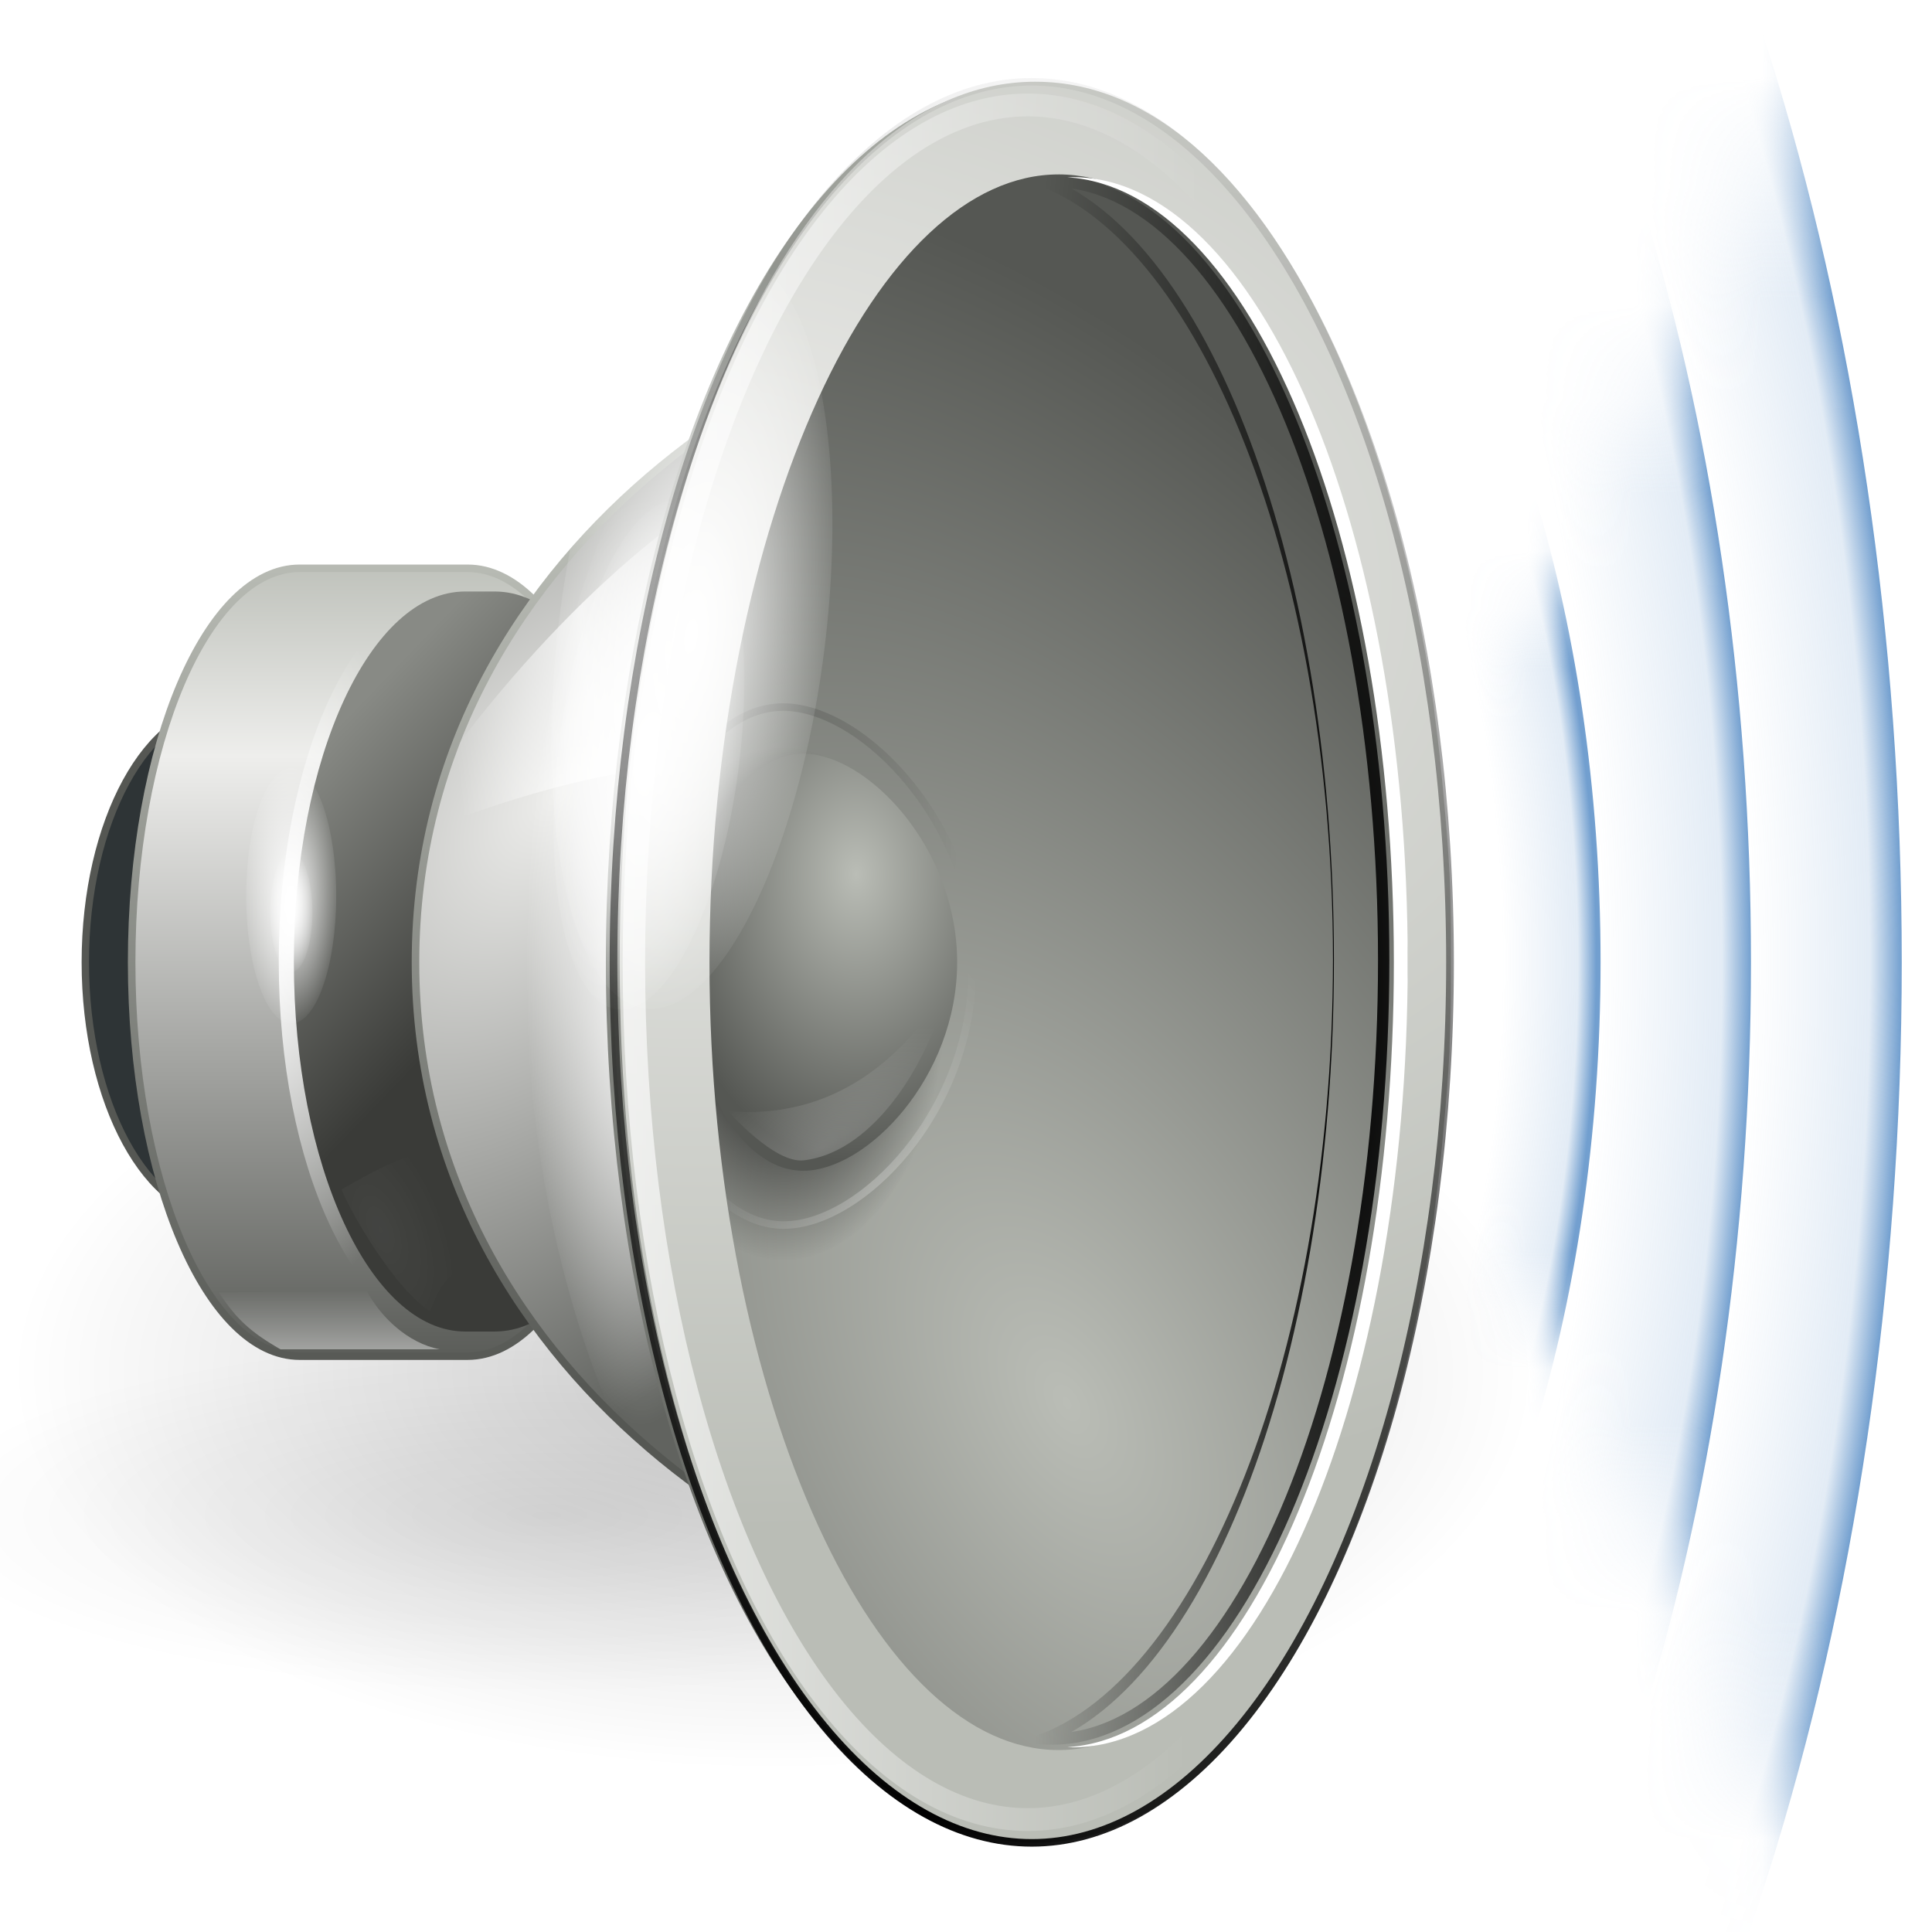 <?xml version="1.0" encoding="UTF-8" standalone="no"?>
<!-- Created with Inkscape (http://www.inkscape.org/) -->

<svg
   xmlns:dc="http://purl.org/dc/elements/1.1/"
   xmlns:cc="http://creativecommons.org/ns#"
   xmlns:rdf="http://www.w3.org/1999/02/22-rdf-syntax-ns#"
   xmlns:svg="http://www.w3.org/2000/svg"
   xmlns="http://www.w3.org/2000/svg"
   xmlns:xlink="http://www.w3.org/1999/xlink"
   xmlns:sodipodi="http://sodipodi.sourceforge.net/DTD/sodipodi-0.dtd"
   xmlns:inkscape="http://www.inkscape.org/namespaces/inkscape"
   height="256"
   id="svg11300"
   inkscape:export-filename="/home/jimmac/Desktop/wi-fi.png"
   inkscape:export-xdpi="90.000000"
   inkscape:export-ydpi="90.000000"
   inkscape:output_extension="org.inkscape.output.svg.inkscape"
   inkscape:version="0.92.4 (unknown)"
   sodipodi:docname="audio-volume-high.svg"
   sodipodi:version="0.32"
   style="display:inline;enable-background:new"
   version="1.0"
   width="256">
  <title
     id="title8836">Optical Drive</title>
  <sodipodi:namedview
     bordercolor="#666666"
     borderopacity="1"
     fill="#f57900"
     gridtolerance="12"
     guidetolerance="13"
     height="300px"
     id="base"
     inkscape:current-layer="layer16"
     inkscape:cx="86.261401"
     inkscape:cy="99.593235"
     inkscape:document-units="px"
     inkscape:grid-bbox="true"
     inkscape:guide-bbox="true"
     inkscape:pageopacity="0"
     inkscape:pageshadow="2"
     inkscape:showpageshadow="false"
     inkscape:snap-bbox="false"
     inkscape:snap-nodes="false"
     inkscape:window-height="1102"
     inkscape:window-width="1327"
     inkscape:window-x="2018"
     inkscape:window-y="52"
     inkscape:zoom="1"
     objecttolerance="7"
     pagecolor="#545454"
     showgrid="false"
     showguides="false"
     stroke="#ef2929"
     width="400px"
     inkscape:window-maximized="0"
     fit-margin-top="0"
     fit-margin-left="0"
     fit-margin-right="0"
     fit-margin-bottom="0">
    <inkscape:grid
       empspacing="4"
       enabled="true"
       id="grid5883"
       spacingx="1"
       spacingy="1"
       type="xygrid"
       visible="true"
       snapvisiblegridlinesonly="true"
       originx="-20"
       originy="-308" />
    <sodipodi:guide
       orientation="0,1"
       position="114,128"
       id="guide4952"
       inkscape:locked="false" />
    <sodipodi:guide
       orientation="1,0"
       position="120,231"
       id="guide4954"
       inkscape:locked="false" />
  </sodipodi:namedview>
  <defs
     id="defs3">
    <linearGradient
       id="linearGradient5037">
      <stop
         style="stop-color:#729fcf;stop-opacity:0"
         offset="0"
         id="stop5039" />
      <stop
         id="stop5041"
         offset="0.821"
         style="stop-color:#729fcf;stop-opacity:0;" />
      <stop
         style="stop-color:#729fcf;stop-opacity:0.2"
         offset="0.965"
         id="stop5043" />
      <stop
         style="stop-color:#729fcf;stop-opacity:1"
         offset="1"
         id="stop5045" />
    </linearGradient>
    <linearGradient
       id="linearGradient5023">
      <stop
         id="stop5025"
         offset="0"
         style="stop-color:#729fcf;stop-opacity:0" />
      <stop
         style="stop-color:#729fcf;stop-opacity:0;"
         offset="0.848"
         id="stop5027" />
      <stop
         id="stop5029"
         offset="0.968"
         style="stop-color:#729fcf;stop-opacity:0.2" />
      <stop
         id="stop5031"
         offset="1"
         style="stop-color:#729fcf;stop-opacity:1" />
    </linearGradient>
    <linearGradient
       id="linearGradient6958">
      <stop
         id="stop6960"
         offset="0"
         style="stop-color:#729fcf;stop-opacity:1;" />
      <stop
         id="stop6966"
         offset="0.6"
         style="stop-color:#729fcf;stop-opacity:1;" />
      <stop
         id="stop6962"
         offset="1"
         style="stop-color:#729fcf;stop-opacity:0;" />
    </linearGradient>
    <linearGradient
       id="linearGradient6643">
      <stop
         id="stop6645"
         offset="0"
         style="stop-color:#555753;stop-opacity:1" />
      <stop
         id="stop6647"
         offset="1"
         style="stop-color:#d3d7cf;stop-opacity:1" />
    </linearGradient>
    <linearGradient
       id="linearGradient6627">
      <stop
         id="stop6629"
         offset="0"
         style="stop-color:#555753;stop-opacity:1" />
      <stop
         id="stop6631"
         offset="1"
         style="stop-color:#babdb6;stop-opacity:1" />
    </linearGradient>
    <linearGradient
       id="linearGradient5533">
      <stop
         id="stop5535"
         offset="0"
         style="stop-color:#555753;stop-opacity:1" />
      <stop
         id="stop5537"
         offset="1"
         style="stop-color:#babdb6;stop-opacity:1" />
    </linearGradient>
    <linearGradient
       id="linearGradient6379">
      <stop
         id="stop6381"
         offset="0"
         style="stop-color:white;stop-opacity:0;" />
      <stop
         id="stop21606"
         offset="0.5"
         style="stop-color:white;stop-opacity:1;" />
      <stop
         id="stop6383"
         offset="1"
         style="stop-color:white;stop-opacity:0;" />
    </linearGradient>
    <linearGradient
       id="linearGradient2793">
      <stop
         id="stop2795"
         offset="0"
         style="stop-color:#babdb6;stop-opacity:1;" />
      <stop
         id="stop2801"
         offset="0.253"
         style="stop-color:#eeeeec;stop-opacity:1;" />
      <stop
         id="stop2797"
         offset="1"
         style="stop-color:#555753;stop-opacity:1" />
    </linearGradient>
    <linearGradient
       id="linearGradient5254">
      <stop
         id="stop5256"
         offset="0"
         style="stop-color:#707469;stop-opacity:1;" />
      <stop
         id="stop5258"
         offset="1"
         style="stop-color:#2e3335;stop-opacity:1;" />
    </linearGradient>
    <linearGradient
       id="linearGradient10055">
      <stop
         id="stop10057"
         offset="0"
         style="stop-color:#bebebe;stop-opacity:1;" />
      <stop
         id="stop10061"
         offset="0.375"
         style="stop-color:#e8e8e8;stop-opacity:1;" />
      <stop
         id="stop10059"
         offset="1"
         style="stop-color:#5c5c5c;stop-opacity:1;" />
    </linearGradient>
    <linearGradient
       id="linearGradient21608">
      <stop
         id="stop21610"
         offset="0"
         style="stop-color:#888a85;stop-opacity:1" />
      <stop
         id="stop21612"
         offset="1"
         style="stop-color:#2e3436;stop-opacity:1" />
    </linearGradient>
    <linearGradient
       id="linearGradient15341">
      <stop
         id="stop15343"
         offset="0"
         style="stop-color:#888a85;stop-opacity:1" />
      <stop
         id="stop15345"
         offset="1"
         style="stop-color:#555753;stop-opacity:1" />
    </linearGradient>
    <linearGradient
       id="linearGradient10872">
      <stop
         id="stop10874"
         offset="0"
         style="stop-color:#888a85;stop-opacity:1" />
      <stop
         id="stop10876"
         offset="0.253"
         style="stop-color:#9e9e92;stop-opacity:1;" />
      <stop
         id="stop10878"
         offset="1"
         style="stop-color:#555753;stop-opacity:1" />
    </linearGradient>
    <linearGradient
       id="linearGradient6371">
      <stop
         id="stop6373"
         offset="0"
         style="stop-color:#888a85;stop-opacity:1" />
      <stop
         id="stop6375"
         offset="1"
         style="stop-color:#d3d7cf;stop-opacity:1;" />
    </linearGradient>
    <linearGradient
       id="linearGradient17123-7"
       inkscape:collect="always">
      <stop
         id="stop17125-3"
         offset="0"
         style="stop-color:black;stop-opacity:1;" />
      <stop
         id="stop17127-3"
         offset="1"
         style="stop-color:black;stop-opacity:0;" />
    </linearGradient>
    <linearGradient
       id="linearGradient2793-5">
      <stop
         id="stop2795-1"
         offset="0"
         style="stop-color:#babdb6;stop-opacity:1;" />
      <stop
         id="stop2801-9"
         offset="0.253"
         style="stop-color:#eeeeec;stop-opacity:1;" />
      <stop
         id="stop2797-2"
         offset="1"
         style="stop-color:#555753;stop-opacity:1" />
    </linearGradient>
    <linearGradient
       id="linearGradient5533-9">
      <stop
         id="stop5535-4"
         offset="0"
         style="stop-color:#555753;stop-opacity:1" />
      <stop
         id="stop5537-3"
         offset="1"
         style="stop-color:#babdb6;stop-opacity:1" />
    </linearGradient>
    <linearGradient
       inkscape:collect="always"
       id="linearGradient11668-3">
      <stop
         style="stop-color:#ffffff;stop-opacity:1;"
         offset="0"
         id="stop11670-2" />
      <stop
         style="stop-color:#ffffff;stop-opacity:0;"
         offset="1"
         id="stop11672-4" />
    </linearGradient>
    <linearGradient
       id="linearGradient6546-8"
       inkscape:collect="always">
      <stop
         id="stop6548-9"
         offset="0"
         style="stop-color:#3a3b38;stop-opacity:1" />
      <stop
         id="stop6550-9"
         offset="1"
         style="stop-color:#888a85;stop-opacity:1" />
    </linearGradient>
    <linearGradient
       id="linearGradient6633-5"
       inkscape:collect="always">
      <stop
         id="stop6635-2"
         offset="0"
         style="stop-color:#eeeeec;stop-opacity:1;" />
      <stop
         id="stop6637-9"
         offset="1"
         style="stop-color:#61635f;stop-opacity:1" />
    </linearGradient>
    <linearGradient
       id="linearGradient6627-7">
      <stop
         id="stop6629-62"
         offset="0"
         style="stop-color:#555753;stop-opacity:1" />
      <stop
         id="stop6631-2"
         offset="1"
         style="stop-color:#babdb6;stop-opacity:1" />
    </linearGradient>
    <linearGradient
       id="linearGradient6651-1"
       inkscape:collect="always">
      <stop
         id="stop6653-97"
         offset="0"
         style="stop-color:#ffffff;stop-opacity:1;" />
      <stop
         id="stop6655-6"
         offset="1"
         style="stop-color:#ffffff;stop-opacity:0;" />
    </linearGradient>
    <linearGradient
       id="linearGradient6379-4">
      <stop
         id="stop6381-7"
         offset="0"
         style="stop-color:white;stop-opacity:0;" />
      <stop
         id="stop21606-0"
         offset="0.5"
         style="stop-color:white;stop-opacity:1;" />
      <stop
         id="stop6383-6"
         offset="1"
         style="stop-color:white;stop-opacity:0;" />
    </linearGradient>
    <linearGradient
       id="linearGradient6667-1"
       inkscape:collect="always">
      <stop
         id="stop6669-1"
         offset="0"
         style="stop-color:#babdb6;stop-opacity:1" />
      <stop
         id="stop6671-6"
         offset="1"
         style="stop-color:#555753;stop-opacity:1" />
    </linearGradient>
    <linearGradient
       id="linearGradient6643-6">
      <stop
         id="stop6645-8"
         offset="0"
         style="stop-color:#555753;stop-opacity:1" />
      <stop
         id="stop6647-7"
         offset="1"
         style="stop-color:#d3d7cf;stop-opacity:1" />
    </linearGradient>
    <linearGradient
       inkscape:collect="always"
       id="linearGradient11541-5-6">
      <stop
         style="stop-color:#000000;stop-opacity:1;"
         offset="0"
         id="stop11543-9-8" />
      <stop
         style="stop-color:#000000;stop-opacity:0;"
         offset="1"
         id="stop11545-9-7" />
    </linearGradient>
    <filter
       inkscape:collect="always"
       id="filter11549-6-9"
       style="color-interpolation-filters:sRGB">
      <feGaussianBlur
         inkscape:collect="always"
         stdDeviation="1.127"
         id="feGaussianBlur11551-3-4" />
    </filter>
    <linearGradient
       inkscape:collect="always"
       id="linearGradient11624-0">
      <stop
         style="stop-color:#ffffff;stop-opacity:1;"
         offset="0"
         id="stop11626-2" />
      <stop
         style="stop-color:#ffffff;stop-opacity:0;"
         offset="1"
         id="stop11628-7" />
    </linearGradient>
    <linearGradient
       id="linearGradient6589-4"
       inkscape:collect="always">
      <stop
         id="stop6591-1"
         offset="0"
         style="stop-color:#babdb6;stop-opacity:1" />
      <stop
         id="stop6593-0"
         offset="1"
         style="stop-color:#555753;stop-opacity:1" />
    </linearGradient>
    <linearGradient
       id="linearGradient6607-2"
       inkscape:collect="always">
      <stop
         id="stop6609-7"
         offset="0"
         style="stop-color:#eeeeec;stop-opacity:1" />
      <stop
         id="stop6611-33"
         offset="1"
         style="stop-color:#babdb6;stop-opacity:1" />
    </linearGradient>
    <linearGradient
       inkscape:collect="always"
       id="linearGradient11716-3">
      <stop
         style="stop-color:#000000;stop-opacity:1;"
         offset="0"
         id="stop11718-5" />
      <stop
         style="stop-color:#000000;stop-opacity:0;"
         offset="1"
         id="stop11720-0" />
    </linearGradient>
    <linearGradient
       id="linearGradient6700-73"
       inkscape:collect="always">
      <stop
         id="stop6702-2"
         offset="0"
         style="stop-color:#ffffff;stop-opacity:1;" />
      <stop
         id="stop6704-0"
         offset="1"
         style="stop-color:#ffffff;stop-opacity:0;" />
    </linearGradient>
    <linearGradient
       inkscape:collect="always"
       id="linearGradient11678-0">
      <stop
         style="stop-color:#ffffff;stop-opacity:1;"
         offset="0"
         id="stop11680-0" />
      <stop
         style="stop-color:#ffffff;stop-opacity:0;"
         offset="1"
         id="stop11682-0" />
    </linearGradient>
    <filter
       inkscape:collect="always"
       id="filter11694-8"
       x="-0.372"
       width="1.745"
       y="-0.139"
       height="1.279"
       style="color-interpolation-filters:sRGB">
      <feGaussianBlur
         inkscape:collect="always"
         stdDeviation="3.922"
         id="feGaussianBlur11696-7" />
    </filter>
    <linearGradient
       inkscape:collect="always"
       id="linearGradient11754-0">
      <stop
         style="stop-color:#000000;stop-opacity:1;"
         offset="0"
         id="stop11756-6" />
      <stop
         style="stop-color:#000000;stop-opacity:0;"
         offset="1"
         id="stop11758-4" />
    </linearGradient>
    <clipPath
       clipPathUnits="userSpaceOnUse"
       id="clipPath11750-7">
      <path
         style="color:#000000;display:inline;overflow:visible;visibility:visible;opacity:0.249;fill:#000000;fill-opacity:1;fill-rule:nonzero;stroke:none;stroke-width:3;marker:none;enable-background:new"
         d="m 580.344,360.281 c -1.49,0 -2.954,0.169 -4.406,0.5 22.628,5.154 41.688,49.4 41.688,103.344 0,53.944 -19.06,98.408 -41.688,103.562 1.453,0.331 2.916,0.5 4.406,0.5 24.701,0 44.75,-46.53 44.75,-103.938 0,-57.407 -20.049,-103.969 -44.75,-103.969 z"
         id="path11752-1"
         inkscape:connector-curvature="0"
         sodipodi:nodetypes="scscsss" />
    </clipPath>
    <filter
       inkscape:collect="always"
       id="filter11746-5"
       x="-0.118"
       width="1.236"
       y="-0.028"
       height="1.056"
       style="color-interpolation-filters:sRGB">
      <feGaussianBlur
         inkscape:collect="always"
         stdDeviation="2.414"
         id="feGaussianBlur11748-9" />
    </filter>
    <linearGradient
       inkscape:collect="always"
       id="linearGradient11766-7">
      <stop
         style="stop-color:#ffffff;stop-opacity:1;"
         offset="0"
         id="stop11768-7" />
      <stop
         style="stop-color:#ffffff;stop-opacity:0;"
         offset="1"
         id="stop11770-6" />
    </linearGradient>
    <linearGradient
       inkscape:collect="always"
       id="linearGradient11776-0">
      <stop
         style="stop-color:#ffffff;stop-opacity:1;"
         offset="0"
         id="stop11778-9" />
      <stop
         style="stop-color:#ffffff;stop-opacity:0;"
         offset="1"
         id="stop11780-9" />
    </linearGradient>
    <linearGradient
       inkscape:collect="always"
       id="linearGradient11808-5">
      <stop
         style="stop-color:#000000;stop-opacity:1;"
         offset="0"
         id="stop11810-6" />
      <stop
         style="stop-color:#000000;stop-opacity:0;"
         offset="1"
         id="stop11812-5" />
    </linearGradient>
    <clipPath
       clipPathUnits="userSpaceOnUse"
       id="clipPath11788-7">
      <ellipse
         id="path11790-9"
         style="display:inline;fill:none;stroke:#000000;stroke-width:2;stroke-linecap:round;stroke-linejoin:miter;stroke-miterlimit:4;stroke-dasharray:none;stroke-dashoffset:0;stroke-opacity:1;enable-background:new"
         cx="25.25"
         cy="27.938"
         rx="7.75"
         ry="16.562" />
    </clipPath>
    <filter
       inkscape:collect="always"
       id="filter11804-7"
       style="color-interpolation-filters:sRGB">
      <feGaussianBlur
         inkscape:collect="always"
         stdDeviation="0.121"
         id="feGaussianBlur11806-9" />
    </filter>
    <linearGradient
       id="linearGradient17123-8"
       inkscape:collect="always">
      <stop
         id="stop17125-1"
         offset="0"
         style="stop-color:black;stop-opacity:1;" />
      <stop
         id="stop17127-2"
         offset="1"
         style="stop-color:black;stop-opacity:0;" />
    </linearGradient>
    <filter
       inkscape:collect="always"
       id="filter11660-3"
       x="-0.219"
       width="1.438"
       y="-0.663"
       height="2.325"
       style="color-interpolation-filters:sRGB">
      <feGaussianBlur
         inkscape:collect="always"
         stdDeviation="1.952"
         id="feGaussianBlur11662-3" />
    </filter>
    <linearGradient
       inkscape:collect="always"
       id="linearGradient13533-8">
      <stop
         style="stop-color:#ffffff;stop-opacity:1;"
         offset="0"
         id="stop13535-6" />
      <stop
         style="stop-color:#ffffff;stop-opacity:0;"
         offset="1"
         id="stop13537-2" />
    </linearGradient>
    <filter
       inkscape:collect="always"
       id="filter13553-8"
       x="-0.296"
       width="1.592"
       y="-0.313"
       height="1.625"
       style="color-interpolation-filters:sRGB">
      <feGaussianBlur
         inkscape:collect="always"
         stdDeviation="2.036"
         id="feGaussianBlur13555-4" />
    </filter>
    <radialGradient
       inkscape:collect="always"
       xlink:href="#linearGradient17123-8"
       id="radialGradient13931"
       gradientUnits="userSpaceOnUse"
       gradientTransform="matrix(1,0,0,0.331,0,24.677)"
       cx="11.402"
       cy="36.863"
       fx="11.402"
       fy="36.863"
       r="10.695" />
    <radialGradient
       inkscape:collect="always"
       xlink:href="#linearGradient17123-7"
       id="radialGradient13933"
       gradientUnits="userSpaceOnUse"
       gradientTransform="matrix(1,0,0,0.331,0,24.677)"
       cx="11.402"
       cy="36.863"
       fx="11.402"
       fy="36.863"
       r="10.695" />
    <linearGradient
       inkscape:collect="always"
       xlink:href="#linearGradient2793-5"
       id="linearGradient13935"
       gradientUnits="userSpaceOnUse"
       gradientTransform="matrix(5.565,0,0,6.141,38.294,433.797)"
       x1="78.5"
       y1="-4.007"
       x2="78.5"
       y2="14.001" />
    <linearGradient
       inkscape:collect="always"
       xlink:href="#linearGradient5533-9"
       id="linearGradient13937"
       gradientUnits="userSpaceOnUse"
       gradientTransform="matrix(5.565,0,0,6.141,38.294,433.797)"
       x1="80.062"
       y1="14"
       x2="80.062"
       y2="-4.009" />
    <radialGradient
       inkscape:collect="always"
       xlink:href="#linearGradient11668-3"
       id="radialGradient13939"
       gradientUnits="userSpaceOnUse"
       gradientTransform="matrix(1,0,0,1.988,-1,-458.983)"
       cx="475.595"
       cy="463.901"
       fx="475.595"
       fy="463.901"
       r="24.658" />
    <linearGradient
       inkscape:collect="always"
       xlink:href="#linearGradient6546-8"
       id="linearGradient13941"
       gradientUnits="userSpaceOnUse"
       gradientTransform="matrix(6.141,0,0,6.141,13.252,329.407)"
       x1="80.205"
       y1="22.605"
       x2="75.659"
       y2="18.234" />
    <radialGradient
       inkscape:collect="always"
       xlink:href="#linearGradient6633-5"
       id="radialGradient13943"
       gradientUnits="userSpaceOnUse"
       gradientTransform="matrix(4.38,3.206,-5.699,7.237,581.361,275.933)"
       cx="9.32"
       cy="18.817"
       fx="9.32"
       fy="18.817"
       r="12.5" />
    <linearGradient
       inkscape:collect="always"
       xlink:href="#linearGradient6627-7"
       id="linearGradient13945"
       gradientUnits="userSpaceOnUse"
       gradientTransform="matrix(5.597,0,0,5.396,459.676,345.782)"
       x1="7.75"
       y1="33.047"
       x2="4.643"
       y2="12.064" />
    <radialGradient
       inkscape:collect="always"
       xlink:href="#linearGradient6651-1"
       id="radialGradient13947"
       gradientUnits="userSpaceOnUse"
       gradientTransform="matrix(-0.243,0,0,-1.254,25.221,61.871)"
       cx="23.987"
       cy="27.053"
       fx="23.987"
       fy="27.053"
       r="7.75" />
    <linearGradient
       inkscape:collect="always"
       xlink:href="#linearGradient6379-4"
       id="linearGradient13949"
       gradientUnits="userSpaceOnUse"
       gradientTransform="matrix(4.094,0,0,6.141,455.374,310.986)"
       x1="20.226"
       y1="20.334"
       x2="11.438"
       y2="21.75" />
    <radialGradient
       inkscape:collect="always"
       xlink:href="#linearGradient6667-1"
       id="radialGradient13951"
       gradientUnits="userSpaceOnUse"
       gradientTransform="matrix(1.512,-0.9,1.496,2.722,-58.794,-27.296)"
       cx="24.827"
       cy="31.573"
       fx="24.827"
       fy="31.573"
       r="8.189" />
    <linearGradient
       inkscape:collect="always"
       xlink:href="#linearGradient6643-6"
       id="linearGradient13953"
       gradientUnits="userSpaceOnUse"
       x1="33.431"
       y1="45.052"
       x2="33.431"
       y2="0.31" />
    <radialGradient
       inkscape:collect="always"
       xlink:href="#linearGradient11541-5-6"
       id="radialGradient13955"
       gradientUnits="userSpaceOnUse"
       gradientTransform="matrix(1,0,0,1.595,0,-285.703)"
       cx="556.5"
       cy="480.5"
       fx="556.5"
       fy="480.5"
       r="18.5" />
    <radialGradient
       inkscape:collect="always"
       xlink:href="#linearGradient11624-0"
       id="radialGradient13957"
       gradientUnits="userSpaceOnUse"
       gradientTransform="matrix(1,0,0,1.536,-3,-249.464)"
       cx="558.98"
       cy="483.079"
       fx="558.98"
       fy="483.079"
       r="22.349" />
    <radialGradient
       inkscape:collect="always"
       xlink:href="#linearGradient6589-4"
       id="radialGradient13959"
       gradientUnits="userSpaceOnUse"
       gradientTransform="matrix(6.568,0,0,9.582,417.313,257.044)"
       cx="20.884"
       cy="20.434"
       fx="20.884"
       fy="20.434"
       r="4" />
    <radialGradient
       inkscape:collect="always"
       xlink:href="#linearGradient6607-2"
       id="radialGradient13961"
       gradientUnits="userSpaceOnUse"
       gradientTransform="matrix(24.48,0.718,0,-15.536,-199.376,1009.436)"
       cx="29.746"
       cy="39.836"
       fx="29.746"
       fy="39.836"
       r="8.228" />
    <radialGradient
       inkscape:collect="always"
       xlink:href="#linearGradient11716-3"
       id="radialGradient13963"
       gradientUnits="userSpaceOnUse"
       gradientTransform="matrix(1,0,0,1.536,-2,-249.622)"
       cx="546.98"
       cy="453.783"
       fx="546.98"
       fy="453.783"
       r="22.985" />
    <linearGradient
       inkscape:collect="always"
       xlink:href="#linearGradient6700-73"
       id="linearGradient13965"
       gradientUnits="userSpaceOnUse"
       x1="17.5"
       y1="25.587"
       x2="28.555"
       y2="25.699" />
    <radialGradient
       inkscape:collect="always"
       xlink:href="#linearGradient11678-0"
       id="radialGradient13967"
       gradientUnits="userSpaceOnUse"
       gradientTransform="matrix(1,0,0,2.63,0,-733.333)"
       cx="533"
       cy="450"
       fx="533"
       fy="450"
       r="13.5" />
    <radialGradient
       inkscape:collect="always"
       xlink:href="#linearGradient11678-0"
       id="radialGradient13969"
       gradientUnits="userSpaceOnUse"
       gradientTransform="matrix(1,0,0,2.63,0,-733.333)"
       cx="533"
       cy="450"
       fx="533"
       fy="450"
       r="13.5" />
    <radialGradient
       inkscape:collect="always"
       xlink:href="#linearGradient11678-0"
       id="radialGradient13971"
       gradientUnits="userSpaceOnUse"
       gradientTransform="matrix(1,0,0,2.63,0,-733.333)"
       cx="533"
       cy="450"
       fx="533"
       fy="450"
       r="13.5" />
    <radialGradient
       inkscape:collect="always"
       xlink:href="#linearGradient11678-0"
       id="radialGradient13973"
       gradientUnits="userSpaceOnUse"
       gradientTransform="matrix(1,0,0,2.63,0,-733.333)"
       cx="533"
       cy="450"
       fx="533"
       fy="450"
       r="13.5" />
    <radialGradient
       inkscape:collect="always"
       xlink:href="#linearGradient11754-0"
       id="radialGradient13975"
       gradientUnits="userSpaceOnUse"
       gradientTransform="matrix(1.793,1.3714692e-7,-8.0463873e-7,10.071,-490.192,-4221.284)"
       cx="618.516"
       cy="466.008"
       fx="618.516"
       fy="466.008"
       r="24.578" />
    <linearGradient
       inkscape:collect="always"
       xlink:href="#linearGradient11766-7"
       id="linearGradient13977"
       gradientUnits="userSpaceOnUse"
       gradientTransform="matrix(1.258,0,0,1.258,-123.582,-130.61)"
       x1="479.029"
       y1="514.122"
       x2="479.029"
       y2="507.569" />
    <radialGradient
       inkscape:collect="always"
       xlink:href="#linearGradient11776-0"
       id="radialGradient13979"
       gradientUnits="userSpaceOnUse"
       gradientTransform="matrix(1.504,-0.887,0.393,0.667,-471.117,648.856)"
       cx="550.125"
       cy="492.222"
       fx="550.125"
       fy="492.222"
       r="14.375" />
    <radialGradient
       inkscape:collect="always"
       xlink:href="#linearGradient13533-8"
       id="radialGradient13983"
       gradientUnits="userSpaceOnUse"
       gradientTransform="matrix(0.926,-0.378,0.788,1.932,255.635,153.236)"
       cx="87.354"
       cy="196.545"
       fx="87.354"
       fy="196.545"
       r="8.25" />
    <radialGradient
       inkscape:collect="always"
       xlink:href="#linearGradient11808-5"
       id="radialGradient15038"
       gradientUnits="userSpaceOnUse"
       gradientTransform="matrix(4.049,0.087,-0.09,4.371,-67.835,-112.815)"
       cx="23.292"
       cy="35.369"
       fx="23.292"
       fy="35.369"
       r="7.75" />
    <filter
       inkscape:collect="always"
       id="filter5013"
       x="-0.191"
       width="1.381"
       y="-0.085"
       height="1.17">
      <feGaussianBlur
         inkscape:collect="always"
         stdDeviation="12.713"
         id="feGaussianBlur5015" />
    </filter>
    <radialGradient
       inkscape:collect="always"
       xlink:href="#linearGradient5023"
       id="radialGradient5021"
       gradientUnits="userSpaceOnUse"
       gradientTransform="matrix(1,0,0,2.137,0,-31.768)"
       cx="25.25"
       cy="27.938"
       fx="25.25"
       fy="27.938"
       r="7.75" />
    <radialGradient
       inkscape:collect="always"
       xlink:href="#linearGradient5037"
       id="radialGradient5035"
       gradientUnits="userSpaceOnUse"
       gradientTransform="matrix(1,0,0,2.137,0,-31.768)"
       cx="25.25"
       cy="27.938"
       fx="25.25"
       fy="27.938"
       r="7.75" />
    <radialGradient
       inkscape:collect="always"
       xlink:href="#linearGradient5049"
       id="radialGradient5047"
       gradientUnits="userSpaceOnUse"
       gradientTransform="matrix(1,0,0,2.137,0,-31.768)"
       cx="25.25"
       cy="27.938"
       fx="25.25"
       fy="27.938"
       r="7.75" />
    <mask
       maskUnits="userSpaceOnUse"
       id="mask5078">
      <path
         style="color:#000000;display:inline;overflow:visible;visibility:visible;fill:#ffffff;fill-opacity:1;fill-rule:nonzero;stroke:none;stroke-width:2;marker:none;filter:url(#filter5013);enable-background:new"
         d="M 301,-17 V 343 L 141,163 Z"
         id="path5080"
         sodipodi:nodetypes="cccc"
         transform="matrix(0.06,0,0,0.057,16.807,18.759)"
         inkscape:connector-curvature="0" />
    </mask>
    <filter
       inkscape:collect="always"
       id="filter5013-1"
       x="-0.191"
       width="1.381"
       y="-0.085"
       height="1.17"
       style="color-interpolation-filters:sRGB">
      <feGaussianBlur
         inkscape:collect="always"
         stdDeviation="12.713"
         id="feGaussianBlur5015-6" />
    </filter>
    <filter
       inkscape:collect="always"
       id="filter5013-1-6"
       x="-0.191"
       width="1.381"
       y="-0.085"
       height="1.17"
       style="color-interpolation-filters:sRGB">
      <feGaussianBlur
         inkscape:collect="always"
         stdDeviation="12.713"
         id="feGaussianBlur5015-6-6" />
    </filter>
    <mask
       maskUnits="userSpaceOnUse"
       id="mask5131">
      <path
         style="color:#000000;display:inline;overflow:visible;visibility:visible;fill:#ffffff;fill-opacity:1;fill-rule:nonzero;stroke:none;stroke-width:2;marker:none;filter:url(#filter5013-1-6);enable-background:new"
         d="M 301,-17 V 343 L 141,163 Z"
         id="path5133"
         sodipodi:nodetypes="cccc"
         transform="matrix(0.086,0,0,0.057,13.137,18.636)"
         inkscape:connector-curvature="0" />
    </mask>
    <mask
       maskUnits="userSpaceOnUse"
       id="mask5136">
      <path
         transform="matrix(0.071,0,0,0.056,15.3,18.795)"
         sodipodi:nodetypes="cccc"
         id="path5138"
         d="M 301,-17 V 343 L 141,163 Z"
         style="color:#000000;display:inline;overflow:visible;visibility:visible;fill:#ffffff;fill-opacity:1;fill-rule:nonzero;stroke:none;stroke-width:2;marker:none;filter:url(#filter5013-1);enable-background:new"
         inkscape:connector-curvature="0" />
    </mask>
    <clipPath
       clipPathUnits="userSpaceOnUse"
       id="clipPath4315-0">
      <rect
         y="60"
         x="56"
         width="184"
         style="display:inline;overflow:visible;visibility:visible;fill:url(#radialGradient4319);fill-opacity:1;fill-rule:evenodd;stroke:none;stroke-width:0.234;marker:none;enable-background:new"
         ry="25.053"
         rx="25.053"
         id="rect4317-8"
         height="184" />
    </clipPath>
    <linearGradient
       id="linearGradient11520-9-2">
      <stop
         id="stop11522-2-5"
         offset="0"
         style="stop-color:#cbcdc9;stop-opacity:1" />
      <stop
         id="stop11524-8-3"
         offset="1"
         style="stop-color:#878a85;stop-opacity:1" />
    </linearGradient>
    <radialGradient
       inkscape:collect="always"
       xlink:href="#linearGradient5037"
       id="radialGradient12714"
       gradientUnits="userSpaceOnUse"
       gradientTransform="matrix(0.992,0,0,2.12,0.2,-31.295)"
       cx="25.25"
       cy="27.938"
       fx="25.25"
       fy="27.938"
       r="7.75" />
    <linearGradient
       id="linearGradient5037-4">
      <stop
         style="stop-color:#729fcf;stop-opacity:0"
         offset="0"
         id="stop5039-1" />
      <stop
         id="stop5041-6"
         offset="0.821"
         style="stop-color:#729fcf;stop-opacity:0;" />
      <stop
         style="stop-color:#729fcf;stop-opacity:0.2"
         offset="0.965"
         id="stop5043-5" />
      <stop
         style="stop-color:#729fcf;stop-opacity:1"
         offset="1"
         id="stop5045-9" />
    </linearGradient>
    <mask
       maskUnits="userSpaceOnUse"
       id="mask5136-6">
      <path
         inkscape:connector-curvature="0"
         transform="matrix(0.071,0,0,0.056,15.3,18.795)"
         sodipodi:nodetypes="cccc"
         id="path5138-9"
         d="M 301,-17 V 343 L 141,163 Z"
         style="color:#000000;display:inline;overflow:visible;visibility:visible;fill:#ffffff;fill-opacity:1;fill-rule:nonzero;stroke:none;stroke-width:2;marker:none;filter:url(#filter5013-1-66);enable-background:new" />
    </mask>
    <filter
       inkscape:collect="always"
       id="filter5013-1-66"
       x="-0.191"
       width="1.381"
       y="-0.085"
       height="1.17"
       style="color-interpolation-filters:sRGB">
      <feGaussianBlur
         inkscape:collect="always"
         stdDeviation="12.713"
         id="feGaussianBlur5015-6-4" />
    </filter>
    <linearGradient
       id="linearGradient5037-6">
      <stop
         style="stop-color:#729fcf;stop-opacity:0"
         offset="0"
         id="stop5039-0" />
      <stop
         id="stop5041-7"
         offset="0.821"
         style="stop-color:#729fcf;stop-opacity:0;" />
      <stop
         style="stop-color:#729fcf;stop-opacity:0.2"
         offset="0.965"
         id="stop5043-53" />
      <stop
         style="stop-color:#729fcf;stop-opacity:1"
         offset="1"
         id="stop5045-7" />
    </linearGradient>
    <mask
       maskUnits="userSpaceOnUse"
       id="mask5136-0">
      <path
         inkscape:connector-curvature="0"
         transform="matrix(0.071,0,0,0.056,15.3,18.795)"
         sodipodi:nodetypes="cccc"
         id="path5138-5"
         d="M 301,-17 V 343 L 141,163 Z"
         style="color:#000000;display:inline;overflow:visible;visibility:visible;fill:#ffffff;fill-opacity:1;fill-rule:nonzero;stroke:none;stroke-width:2;marker:none;filter:url(#filter5013-1-3);enable-background:new" />
    </mask>
    <filter
       inkscape:collect="always"
       id="filter5013-1-3"
       x="-0.191"
       width="1.381"
       y="-0.085"
       height="1.17"
       style="color-interpolation-filters:sRGB">
      <feGaussianBlur
         inkscape:collect="always"
         stdDeviation="12.713"
         id="feGaussianBlur5015-6-48" />
    </filter>
  </defs>
  <g
     inkscape:groupmode="layer"
     id="layer1"
     inkscape:label="audio-volume-high"
     style="display:inline"
     transform="translate(-21,-35)">
    <g
       inkscape:groupmode="layer"
       id="layer3"
       inkscape:label="baseplate"
       style="display:none"
       sodipodi:insensitive="true">
      <rect
         y="35"
         x="21"
         width="256"
         style="display:inline;overflow:visible;visibility:visible;fill:#eeeeec;fill-opacity:1;fill-rule:nonzero;stroke:none;stroke-width:2;marker:none;enable-background:accumulate"
         inkscape:label="256x256"
         id="rect10484-8"
         height="256" />
    </g>
    <g
       inkscape:groupmode="layer"
       id="layer16"
       inkscape:label="hires#3"
       style="display:inline">
      <g
         id="g367">
        <g
           transform="translate(-420,-302)"
           id="g11816"
           style="display:inline;enable-background:new">
          <ellipse
             ry="3.536"
             rx="10.695"
             cy="36.863"
             cx="11.402"
             id="path11644"
             style="display:inline;opacity:0.287;fill:url(#radialGradient13931);fill-opacity:1;stroke:none;filter:url(#filter11660-3);enable-background:new"
             transform="matrix(7.819,0,0,6.658,424.324,292.257)" />
          <ellipse
             ry="3.536"
             rx="10.695"
             cy="36.863"
             cx="11.402"
             id="path10707"
             style="display:inline;opacity:0.2;fill:url(#radialGradient13933);fill-opacity:1;stroke:none;enable-background:new"
             transform="matrix(9.436,0,0,14.86,435.894,-29.11)" />
          <ellipse
             ry="7"
             rx="4"
             cy="25"
             cx="4"
             id="path10709"
             style="display:inline;fill:#2e3436;fill-opacity:1;stroke:#555753;stroke-width:0.212;stroke-linecap:round;stroke-linejoin:miter;stroke-miterlimit:4;stroke-dasharray:none;stroke-dashoffset:0;stroke-opacity:1;enable-background:new"
             transform="matrix(4.605,0,0,4.825,452.304,343.882)" />
          <path
             inkscape:connector-curvature="0"
             d="m 480.704,412.305 c -12.287,0 -22.26,23.383 -22.26,52.195 0,28.811 9.972,52.195 22.26,52.195 h 22.26 c 12.287,0 22.26,-23.383 22.26,-52.195 0,-28.811 -9.972,-52.195 -22.26,-52.195 z"
             id="path10711"
             sodipodi:nodetypes="csccscc"
             style="display:inline;fill:url(#linearGradient13935);fill-opacity:1;stroke:url(#linearGradient13937);stroke-width:1;stroke-linecap:round;stroke-linejoin:miter;stroke-miterlimit:4;stroke-dasharray:none;stroke-dashoffset:0;stroke-opacity:1;enable-background:new" />
          <path
             style="display:inline;fill:url(#radialGradient13939);fill-opacity:1;stroke:none;enable-background:new"
             sodipodi:nodetypes="csccscc"
             id="path11664"
             d="m 500.638,415.375 c -12.531,0 -22.701,21.965 -22.701,49.029 0,27.064 10.17,49.029 22.701,49.029 h 3.914 c 12.531,0 22.701,-21.965 22.701,-49.029 0,-27.064 -10.17,-49.029 -22.701,-49.029 z"
             inkscape:connector-curvature="0" />
          <path
             inkscape:connector-curvature="0"
             d="m 502.638,415.375 c -12.531,0 -22.701,21.965 -22.701,49.029 0,27.064 10.17,49.029 22.701,49.029 h 3.914 c 12.531,0 22.701,-21.965 22.701,-49.029 0,-27.064 -10.17,-49.029 -22.701,-49.029 z"
             id="path10715"
             sodipodi:nodetypes="csccscc"
             style="display:inline;fill:url(#linearGradient13941);fill-opacity:1;stroke:none;enable-background:new" />
          <path
             inkscape:connector-curvature="0"
             d="m 496.055,464.5 c 0,56.661 56.413,89.038 91.341,89.038 24.179,0 42.984,-39.889 42.984,-89.038 0,-49.149 -18.806,-89.038 -42.984,-89.038 -34.928,0 -91.341,32.378 -91.341,89.038 z"
             id="path10717"
             sodipodi:nodetypes="cssss"
             style="display:inline;fill:url(#radialGradient13943);fill-opacity:1;stroke:url(#linearGradient13945);stroke-width:1;stroke-linecap:round;stroke-linejoin:miter;stroke-miterlimit:4;stroke-dasharray:none;stroke-dashoffset:0;stroke-opacity:1;enable-background:new" />
          <ellipse
             ry="16.562"
             rx="7.75"
             cy="27.938"
             cx="25.25"
             id="path10719"
             style="display:inline;fill:url(#radialGradient13947);fill-opacity:1;stroke:none;enable-background:new"
             transform="matrix(8.121,0,0,6.303,368.515,288.416)" />
          <path
             inkscape:connector-curvature="0"
             d="m 541.342,399.256 c -15.863,8.564 -33.517,25.765 -49.125,49.892 16.577,-6.915 33.72,-12.038 49.125,-10.746 z"
             id="path10721"
             sodipodi:nodetypes="cccc"
             style="display:inline;opacity:0.734;fill:url(#linearGradient13949);fill-opacity:1;fill-rule:evenodd;stroke:none;enable-background:new" />
          <ellipse
             ry="16.562"
             rx="7.75"
             cy="27.938"
             cx="25.25"
             id="path10725"
             style="display:inline;fill:url(#radialGradient13951);fill-opacity:1;stroke:url(#linearGradient13953);stroke-width:0.141;stroke-linecap:round;stroke-linejoin:miter;stroke-miterlimit:4;stroke-dasharray:none;stroke-dashoffset:0;stroke-opacity:1;enable-background:new"
             transform="matrix(7.149,0,0,6.989,396.678,269.24)" />
          <ellipse
             ry="29.5"
             rx="18.5"
             cy="480.5"
             cx="556.5"
             style="color:#000000;display:inline;overflow:visible;visibility:visible;fill:url(#radialGradient13955);fill-opacity:1;fill-rule:nonzero;stroke:none;stroke-width:1;marker:none;filter:url(#filter11549-6-9);enable-background:new"
             id="path10771"
             transform="matrix(1.155,0,0,1.155,-97.902,-85.102)" />
          <path
             style="display:inline;opacity:0.249;fill:none;stroke:url(#radialGradient13957);stroke-width:1;stroke-linecap:round;stroke-linejoin:miter;stroke-miterlimit:4;stroke-dashoffset:0;stroke-opacity:1;enable-background:new"
             sodipodi:nodetypes="csssc"
             id="path11622"
             d="m 569.828,465.5 c 0,18.672 -14.633,33.825 -24.97,33.825 -10.337,0 -18.727,-15.154 -18.727,-33.825 0,-18.672 8.39,-33.825 18.727,-33.825 10.337,0 24.97,15.154 24.97,33.825 z"
             inkscape:connector-curvature="0" />
          <path
             inkscape:connector-curvature="0"
             d="m 570.465,465.5 c 0,19.215 -15.059,34.811 -25.697,34.811 -10.639,0 -19.273,-15.595 -19.273,-34.811 0,-19.215 8.634,-34.811 19.273,-34.811 10.638,0 25.697,15.595 25.697,34.811 z"
             id="path11712"
             sodipodi:nodetypes="csssc"
             style="display:inline;opacity:0.249;fill:none;stroke:url(#radialGradient13963);stroke-width:1;stroke-linecap:round;stroke-linejoin:miter;stroke-miterlimit:4;stroke-dashoffset:0;stroke-opacity:1;enable-background:new" />
          <path
             inkscape:connector-curvature="0"
             d="m 567.828,464.5 c 0,15.253 -11.954,27.632 -20.399,27.632 -8.445,0 -15.299,-12.379 -15.299,-27.633 0,-15.253 6.854,-27.633 15.299,-27.633 8.445,0 20.399,12.379 20.399,27.633 z"
             id="path10727"
             sodipodi:nodetypes="csssc"
             style="display:inline;fill:url(#radialGradient13959);fill-opacity:1;stroke:none;enable-background:new" />
          <path
             inkscape:connector-curvature="0"
             d="m 578.186,347.829 c -16.165,0 -29.831,13.815 -39.53,34.925 -9.699,21.109 -15.543,50 -15.543,81.746 0,31.746 5.844,60.637 15.543,81.746 9.699,21.109 23.365,34.925 39.53,34.925 16.165,0 29.831,-13.815 39.53,-34.925 6.062,-13.193 10.667,-29.544 13.241,-47.589 0.081,-0.569 0.115,-1.154 0.192,-1.727 0.469,-3.481 0.833,-6.948 1.151,-10.554 0.313,-3.355 0.599,-6.712 0.768,-10.17 0.006,-0.19 -0.006,-0.385 0,-0.576 0.169,-3.659 0.192,-7.373 0.192,-11.13 0,-3.957 -0.005,-7.858 -0.192,-11.705 -0.158,-3.418 -0.475,-6.845 -0.768,-10.17 -0.318,-3.606 -0.682,-7.073 -1.151,-10.554 -0.083,-0.585 -0.104,-1.147 -0.192,-1.727 -2.574,-18.046 -7.179,-34.396 -13.241,-47.589 -9.699,-21.109 -23.365,-34.925 -39.53,-34.925 z m 3.07,12.281 c 11.804,0 23.214,10.842 31.854,29.743 5.4,11.813 9.683,26.622 12.089,43.176 0.481,3.311 0.82,6.725 1.151,10.17 0.292,3.226 0.609,6.468 0.768,9.787 0.196,3.81 0.384,7.591 0.384,11.514 0,3.658 -0.213,7.185 -0.384,10.746 -0.012,0.252 0.012,0.516 0,0.768 -0.169,3.296 -0.461,6.591 -0.768,9.787 -0.331,3.445 -0.67,6.859 -1.151,10.17 -2.406,16.554 -6.689,31.363 -12.089,43.176 -8.641,18.901 -20.05,29.743 -31.854,29.743 -11.804,-10e-6 -23.214,-10.842 -31.854,-29.743 -8.641,-18.901 -14.392,-45.381 -14.392,-74.646 0,-29.266 5.751,-55.745 14.392,-74.646 8.641,-18.901 20.05,-29.743 31.854,-29.743 z"
             id="path10729"
             sodipodi:nodetypes="cssssssssssssssssccssssssssssssssc"
             style="display:inline;fill:url(#radialGradient13961);fill-opacity:1;stroke:none;enable-background:new" />
          <ellipse
             ry="16.562"
             rx="7.75"
             cy="27.938"
             cx="25.25"
             id="path10735"
             style="display:inline;opacity:0.655;fill:none;stroke:url(#linearGradient13965);stroke-width:0.441;stroke-linecap:round;stroke-linejoin:miter;stroke-miterlimit:4;stroke-dasharray:none;stroke-dashoffset:0;stroke-opacity:1;enable-background:new"
             transform="matrix(6.735,0,0,6.859,407.131,272.879)" />
          <g
             id="g11698">
            <ellipse
               ry="34"
               rx="12"
               cy="450"
               cx="533"
               transform="rotate(7.125,634.405,395.313)"
               id="path11676"
               style="color:#000000;display:inline;overflow:visible;visibility:visible;fill:url(#radialGradient13967);fill-opacity:1;fill-rule:nonzero;stroke:none;stroke-width:3;marker:none;enable-background:new" />
            <ellipse
               ry="34"
               rx="12"
               cy="450"
               cx="533"
               style="color:#000000;display:inline;overflow:visible;visibility:visible;fill:url(#radialGradient13969);fill-opacity:1;fill-rule:nonzero;stroke:none;stroke-width:3;marker:none;filter:url(#filter11694-8);enable-background:new"
               id="path11686"
               transform="matrix(1.462,0.183,-0.183,1.462,-164.213,-334.513)" />
          </g>
          <g
             id="g11702"
             transform="matrix(0.335,-0.042,0.042,0.335,283.456,337.068)">
            <ellipse
               ry="34"
               rx="12"
               cy="450"
               cx="533"
               style="color:#000000;display:inline;overflow:visible;visibility:visible;fill:url(#radialGradient13971);fill-opacity:1;fill-rule:nonzero;stroke:none;stroke-width:3;marker:none;enable-background:new"
               id="path11704"
               transform="matrix(0.686,0.086,-0.086,0.686,205.008,72.72)" />
            <ellipse
               ry="34"
               rx="12"
               cy="450"
               cx="533"
               transform="matrix(1.462,0.183,-0.183,1.462,-164.213,-334.513)"
               id="path11706"
               style="color:#000000;display:inline;overflow:visible;visibility:visible;fill:url(#radialGradient13973);fill-opacity:1;fill-rule:nonzero;stroke:none;stroke-width:3;marker:none;filter:url(#filter11694-8);enable-background:new" />
          </g>
          <path
             style="display:inline;fill:#ffffff;fill-opacity:1;stroke:none;enable-background:new"
             d="m 583.126,360.469 c -0.23,0 -0.46,0.023 -0.689,0.031 24.001,1.424 43.257,47.441 43.257,104 0,56.559 -19.256,102.576 -43.257,104 0.229,0.008 0.459,0.031 0.689,0.031 24.531,0 44.405,-46.574 44.405,-104.031 0,-57.457 -19.874,-104.031 -44.405,-104.031 z"
             id="path11728"
             inkscape:connector-curvature="0" />
          <path
             id="path11740"
             d="m 580.344,360.281 c -1.49,0 -2.954,0.169 -4.406,0.5 22.628,5.154 40.312,49.525 40.312,103.469 0,53.944 -17.685,98.283 -40.312,103.438 1.453,0.331 2.916,0.5 4.406,0.5 24.701,0 44.75,-46.53 44.75,-103.938 0,-57.407 -20.049,-103.969 -44.75,-103.969 z"
             style="color:#000000;display:inline;overflow:visible;visibility:visible;fill:none;stroke:url(#radialGradient13975);stroke-width:3;stroke-opacity:1;marker:none;filter:url(#filter11746-5);enable-background:new"
             clip-path="url(#clipPath11750-7)"
             inkscape:connector-curvature="0"
             sodipodi:nodetypes="scscsss" />
          <path
             style="color:#000000;display:inline;overflow:visible;visibility:visible;opacity:0.445;fill:url(#linearGradient13977);fill-opacity:1;stroke:none;stroke-width:3;marker:none;enable-background:new"
             d="m 470,508.246 c 2.318,3.557 4.262,5.31 8.174,7.546 h 21.119 c -4.279,-0.806 -7.887,-4.33 -9.689,-7.726 z"
             id="path11762"
             inkscape:connector-curvature="0"
             sodipodi:nodetypes="ccccc" />
          <path
             style="color:#000000;display:inline;overflow:visible;visibility:visible;opacity:0.211;fill:url(#radialGradient13979);fill-opacity:1;fill-rule:nonzero;stroke:none;stroke-width:3;marker:none;enable-background:new"
             d="m 566.25,468.5 c -1.75,8 -8.884,21.093 -18.75,22.25 -3.907,0.458 -10,-6.5 -10,-6.5 14.451,1.144 23.111,-7.445 28.75,-15.75 z"
             id="path11774"
             inkscape:connector-curvature="0"
             sodipodi:nodetypes="cscc" />
          <ellipse
             ry="16.562"
             rx="7.75"
             cy="27.938"
             cx="25.25"
             transform="matrix(7.217,0,0,7.075,395.485,266.852)"
             style="display:inline;fill:none;stroke:url(#radialGradient15038);stroke-width:0.283;stroke-linecap:round;stroke-linejoin:miter;stroke-miterlimit:4;stroke-dasharray:none;stroke-dashoffset:0;stroke-opacity:1;filter:url(#filter11804-7);enable-background:new"
             id="path11784"
             clip-path="url(#clipPath11788-7)" />
          <path
             sodipodi:nodetypes="ccccc"
             inkscape:connector-curvature="0"
             id="path13531"
             d="m 486.25,494.625 c 1.366,3.303 7.134,13.239 11.75,16.125 1.284,-3.72 2.69,-5.333 6.75,-6.875 l -5.75,-14.5 c -3.778,0.315 -8.196,2.578 -12.75,5.25 z"
             style="color:#000000;display:inline;overflow:visible;visibility:visible;opacity:0.215;fill:url(#radialGradient13983);fill-opacity:1;fill-rule:nonzero;stroke:none;stroke-width:2;marker:none;filter:url(#filter13553-8);enable-background:new" />
          <path
             inkscape:connector-curvature="0"
             id="path15040"
             d="m 573.126,360.969 c -0.229,0 -0.458,0.023 -0.686,0.031 23.914,1.419 43.101,47.27 43.101,103.625 0,56.355 -19.186,102.206 -43.101,103.625 0.228,0.008 0.457,0.031 0.686,0.031 24.442,0 44.245,-46.407 44.245,-103.656 0,-57.25 -19.803,-103.656 -44.245,-103.656 z"
             style="display:inline;opacity:0.105;fill:url(#radialGradient15060);fill-opacity:1;stroke:none;enable-background:new" />
        </g>
        <ellipse
           ry="16.562"
           rx="7.75"
           cy="27.938"
           cx="25.25"
           mask="url(#mask5078)"
           transform="matrix(17.032,0,0,14.582,-289.065,-244.877)"
           id="path11790-9-7"
           style="display:inline;fill:url(#radialGradient5021);fill-opacity:1;stroke:none;enable-background:new" />
        <ellipse
           ry="16.562"
           rx="7.75"
           cy="27.938"
           cx="25.25"
           mask="url(#mask5136)"
           transform="matrix(14.452,0,0,12.372,-223.903,-183.153)"
           id="path11790-9-7-5"
           style="display:inline;fill:url(#radialGradient5035);fill-opacity:1;stroke:none;enable-background:new" />
        <ellipse
           ry="16.562"
           rx="7.75"
           cy="27.938"
           cx="25.25"
           mask="url(#mask5131)"
           transform="matrix(11.871,0,0,10.163,-158.742,-121.429)"
           id="path11790-9-7-5-3"
           style="display:inline;fill:url(#radialGradient5047);fill-opacity:1;stroke:none;enable-background:new" />
        <ellipse
           ry="16.562"
           rx="7.75"
           cy="27.938"
           cx="25.25"
           style="display:inline;fill:url(#radialGradient12714);fill-opacity:1;stroke:none;enable-background:new"
           id="path12712"
           transform="matrix(9.044,0,0,7.743,-65.368,-53.821)"
           mask="url(#mask5136)" />
      </g>
    </g>
  </g>
</svg>
